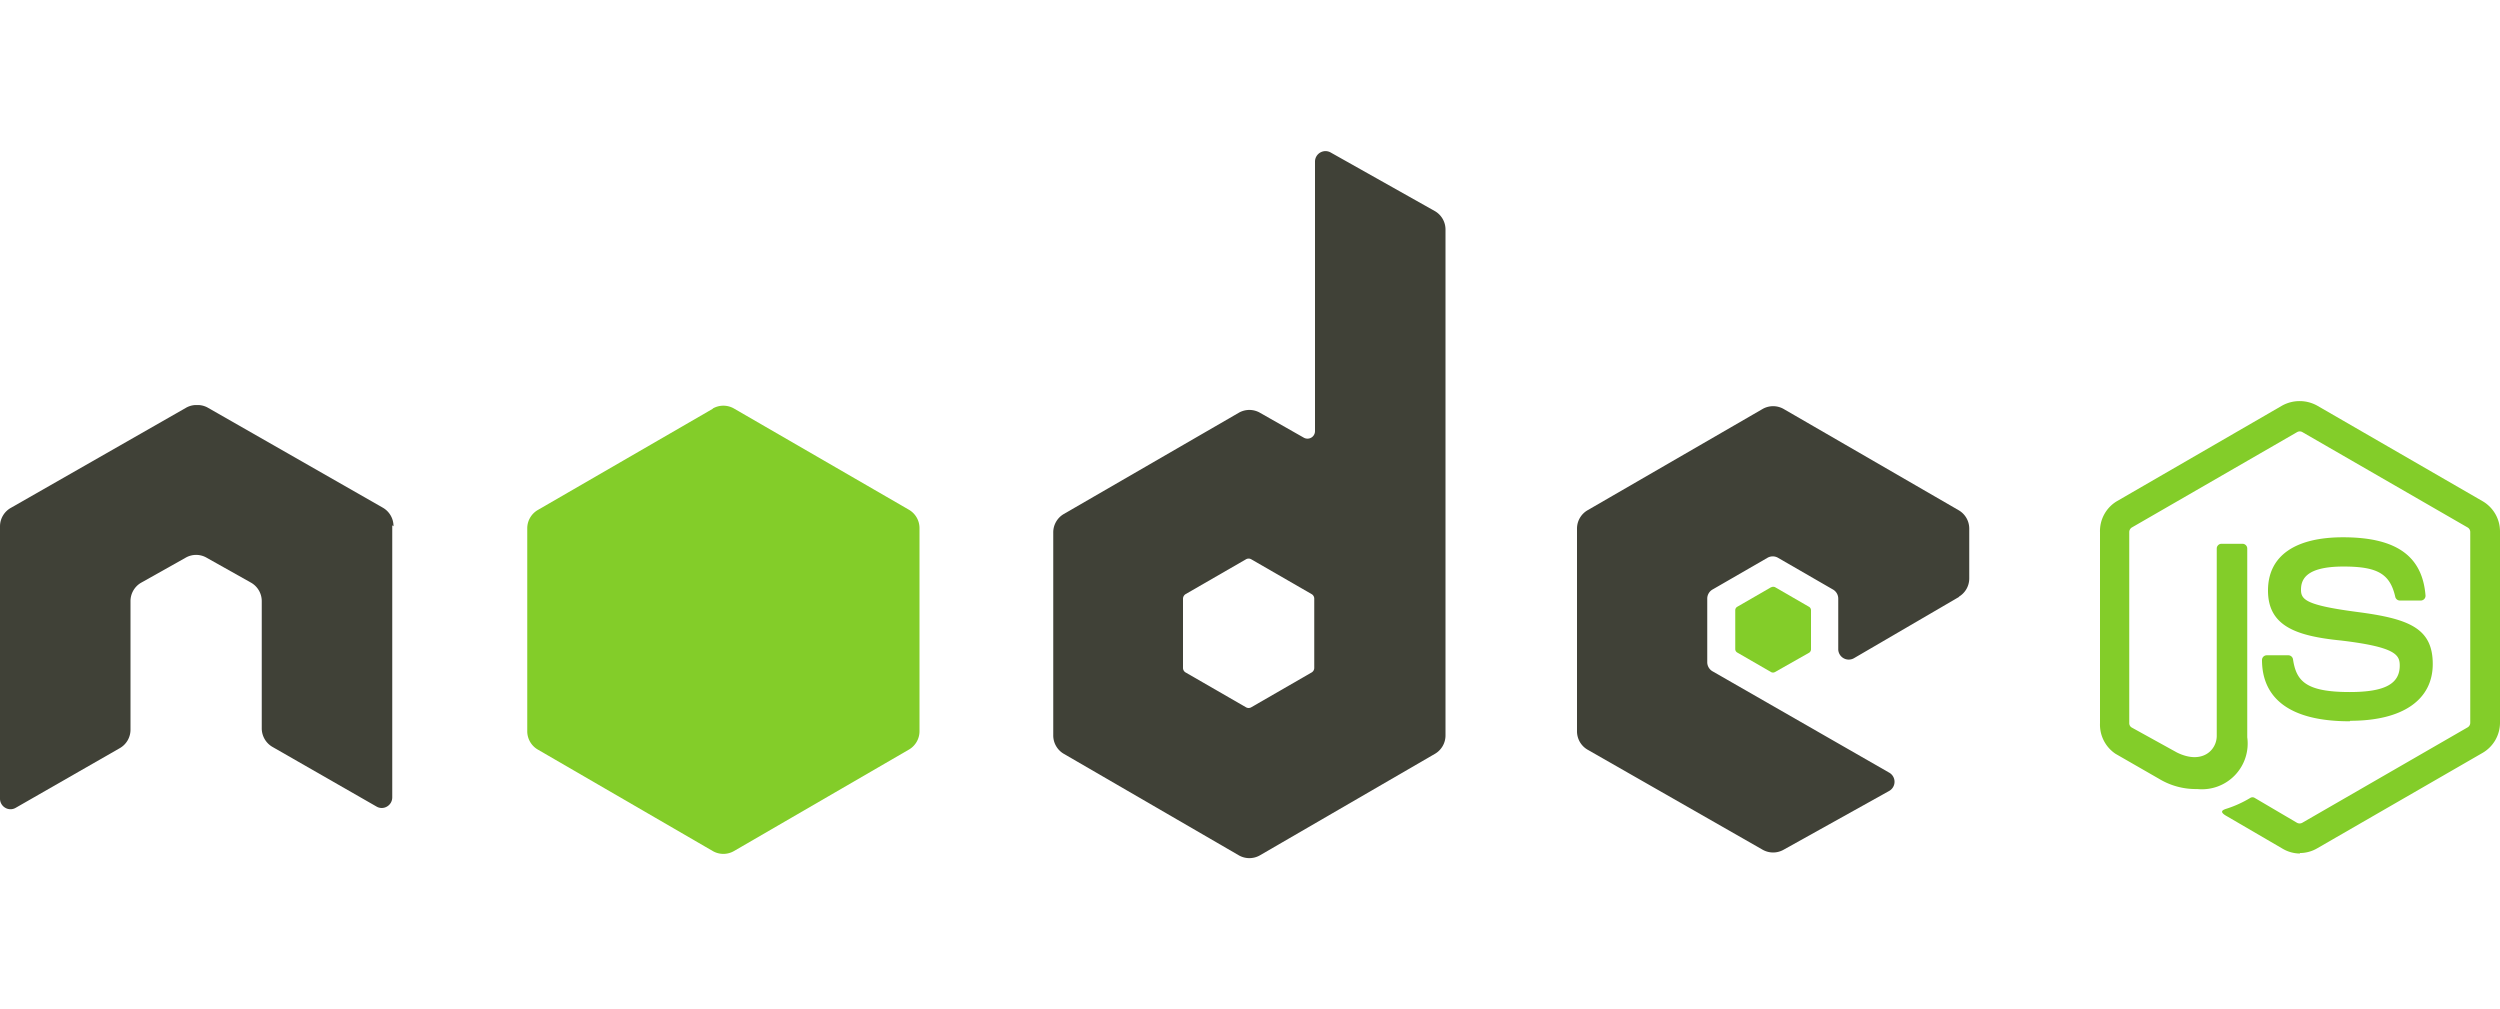 <svg width="70" xmlns="http://www.w3.org/2000/svg" viewBox="0 0 100 28.24"><defs><style>.a{fill:#83cd29;}.b{fill:#404137;}</style></defs><title>nodejs</title><path class="a" d="M92,28.09a1.38,1.38,0,0,1-.69-.19L89.08,26.6c-.33-.18-.17-.25-.06-.29a4.49,4.49,0,0,0,1-.45.17.17,0,0,1,.16,0l1.7,1a.22.22,0,0,0,.21,0l6.62-3.82a.21.21,0,0,0,.1-.18V15.23a.21.21,0,0,0-.1-.18l-6.62-3.82a.21.21,0,0,0-.2,0l-6.62,3.82a.22.22,0,0,0-.1.18v7.64a.2.2,0,0,0,.1.18l1.81,1c1,.49,1.59-.09,1.59-.67V15.89a.19.19,0,0,1,.19-.19h.84a.19.19,0,0,1,.19.19v7.55a1.83,1.83,0,0,1-2,2.07,2.84,2.84,0,0,1-1.53-.41l-1.74-1A1.4,1.4,0,0,1,84,22.88V15.24A1.39,1.39,0,0,1,84.67,14l6.62-3.83a1.45,1.45,0,0,1,1.39,0L99.31,14a1.4,1.4,0,0,1,.69,1.21v7.64a1.4,1.4,0,0,1-.69,1.21l-6.62,3.82a1.38,1.38,0,0,1-.7.19m2-5.27c-2.9,0-3.51-1.33-3.51-2.45a.19.19,0,0,1,.19-.19h.86a.19.19,0,0,1,.19.16c.13.87.51,1.31,2.27,1.31,1.39,0,2-.32,2-1.06,0-.43-.17-.74-2.34-1-1.81-.18-2.93-.58-2.93-2s1.13-2.13,3-2.13c2.12,0,3.17.74,3.3,2.32a.19.19,0,0,1-.19.21H96a.19.19,0,0,1-.19-.15c-.21-.92-.71-1.21-2.07-1.21-1.52,0-1.7.53-1.7.93s.21.62,2.27.89,3,.65,3,2.08-1.2,2.27-3.3,2.27"/><path class="b" d="M78.35,17.82a.85.85,0,0,0,.42-.73v-2a.85.85,0,0,0-.42-.73l-7-4.05a.85.85,0,0,0-.85,0l-7,4.05a.85.85,0,0,0-.42.73v8.11a.85.85,0,0,0,.43.74l7,4a.85.85,0,0,0,.83,0l4.22-2.35a.42.42,0,0,0,0-.74l-7.06-4.05a.42.42,0,0,1-.21-.37V17.9a.42.42,0,0,1,.21-.37l2.2-1.27a.42.42,0,0,1,.42,0l2.2,1.27a.42.42,0,0,1,.21.37v2a.42.42,0,0,0,.64.37l4.2-2.45"/><path class="a" d="M70.85,17.44a.17.17,0,0,1,.16,0l1.35.78a.16.16,0,0,1,.08.14v1.56a.16.16,0,0,1-.08.14L71,20.83a.16.16,0,0,1-.16,0l-1.35-.78a.16.16,0,0,1-.08-.14V18.36a.16.16,0,0,1,.08-.14l1.35-.78"/><path class="b" d="M52.57,20.67a.21.21,0,0,1-.11.18l-2.41,1.39a.21.21,0,0,1-.21,0l-2.41-1.39a.21.21,0,0,1-.11-.18V17.89a.22.22,0,0,1,.11-.18l2.41-1.39a.21.21,0,0,1,.21,0l2.41,1.39a.21.21,0,0,1,.11.18v2.78ZM53.23.05a.42.42,0,0,0-.63.37V11.2a.3.3,0,0,1-.44.26l-1.76-1a.85.85,0,0,0-.85,0l-7,4.05a.85.85,0,0,0-.42.74v8.11a.85.85,0,0,0,.42.74l7,4.06a.85.85,0,0,0,.85,0l7-4.06a.85.85,0,0,0,.42-.74V3.13a.85.85,0,0,0-.43-.74L53.23.05"/><path class="a" d="M28.51,10.29a.85.85,0,0,1,.85,0l7,4.05a.85.85,0,0,1,.42.74v8.11a.85.85,0,0,1-.42.74l-7,4.06a.85.85,0,0,1-.85,0l-7-4.06a.85.85,0,0,1-.42-.74V15.08a.85.85,0,0,1,.42-.73l7-4.05"/><path class="b" d="M15.74,15a.85.85,0,0,0-.42-.74l-7-4a.83.83,0,0,0-.39-.11H7.83a.83.83,0,0,0-.39.11l-7,4A.85.85,0,0,0,0,15L0,25.89a.42.42,0,0,0,.21.37.41.41,0,0,0,.42,0l4.17-2.39a.85.85,0,0,0,.42-.74V18a.85.85,0,0,1,.42-.74l1.78-1a.84.84,0,0,1,.85,0l1.78,1a.85.85,0,0,1,.42.74v5.08a.86.86,0,0,0,.42.74l4.17,2.39a.41.41,0,0,0,.42,0,.42.42,0,0,0,.21-.37l0-10.88"/></svg>